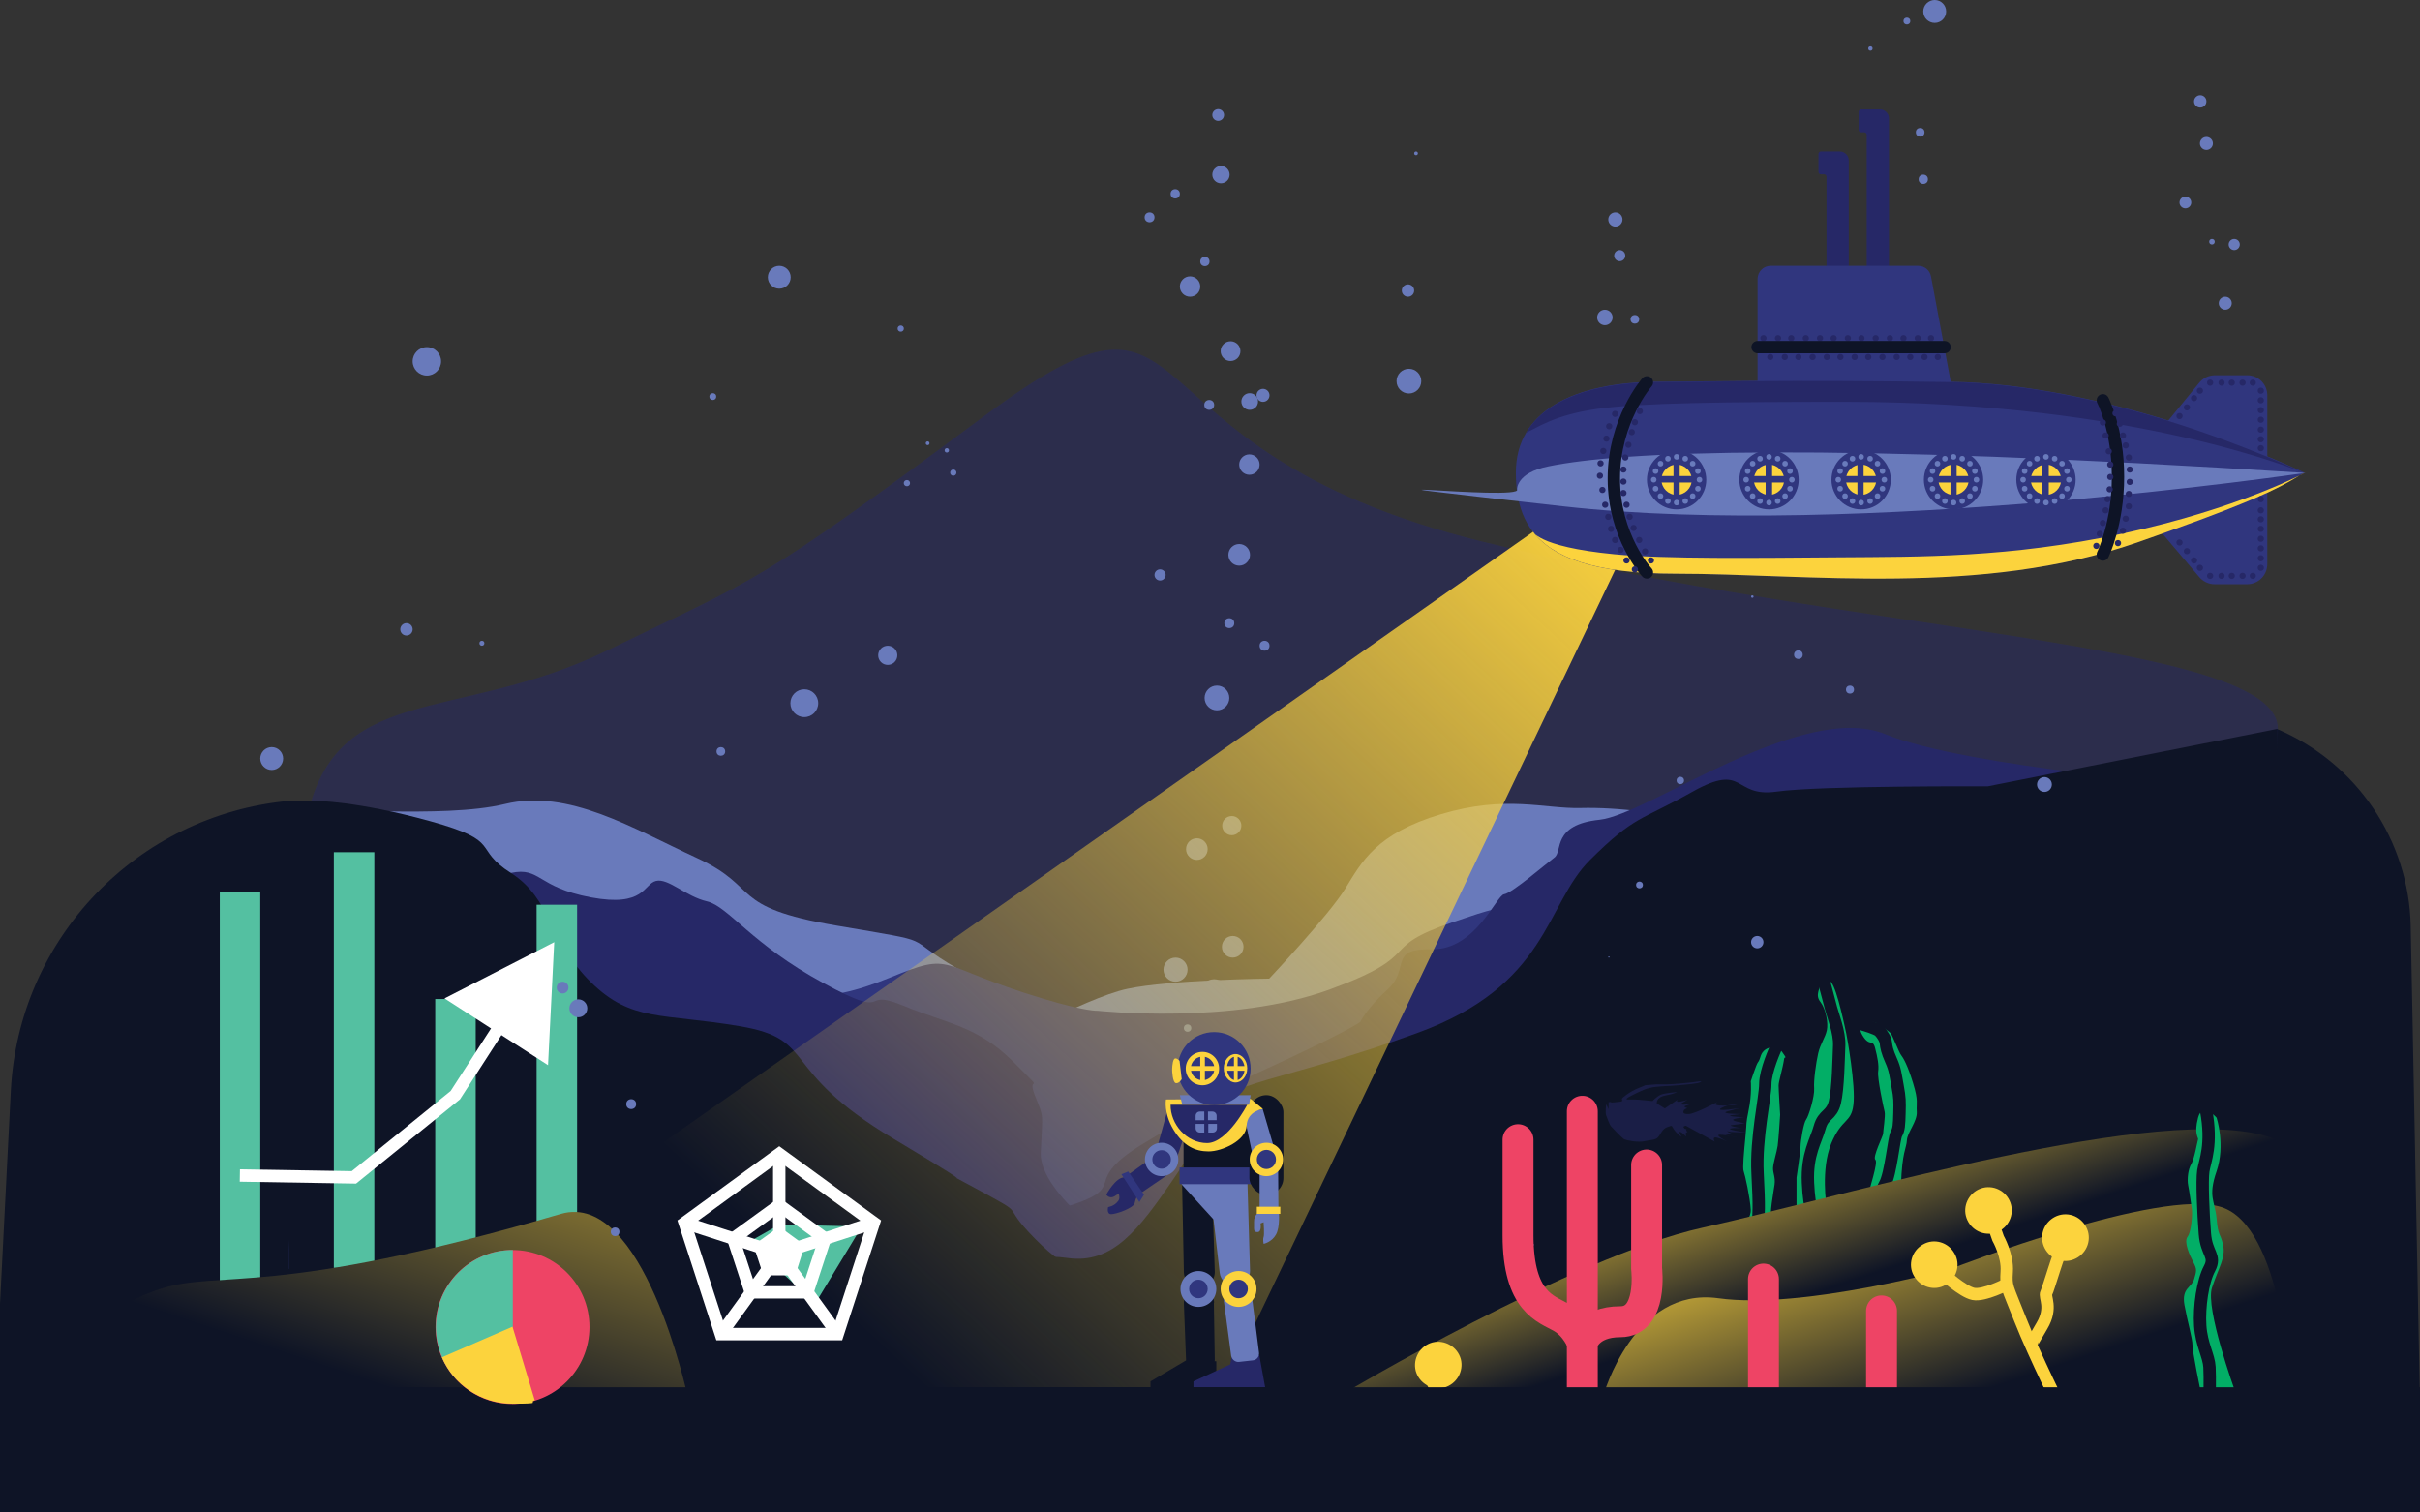<?xml version="1.0" encoding="UTF-8"?>
<svg id="Layer_1" data-name="Layer 1" xmlns="http://www.w3.org/2000/svg" xmlns:xlink="http://www.w3.org/1999/xlink" version="1.1" viewBox="0 0 782.9 489.3">
  <rect x="0" y="0" width="782.9" height="489.3" fill="#333333" stroke="none"/>
  <defs>
    <style>
      .cls-1 {
        stroke: #fcd33d;
      }

      .cls-1, .cls-2 {
        stroke-width: 4px;
      }

      .cls-1, .cls-2, .cls-3 {
        stroke-miterlimit: 10;
      }

      .cls-1, .cls-2, .cls-3, .cls-4 {
        fill: none;
      }

      .cls-5 {
        fill: #ee4465;
      }

      .cls-5, .cls-6, .cls-7, .cls-8, .cls-9, .cls-10, .cls-11, .cls-12, .cls-13, .cls-14, .cls-15, .cls-16, .cls-17, .cls-18, .cls-19 {
        stroke-width: 0px;
      }

      .cls-6 {
        fill: #0e1426;
      }

      .cls-7 {
        fill: #697bbc;
      }

      .cls-2 {
        stroke: #fff;
      }

      .cls-8 {
        fill: url(#linear-gradient);
      }

      .cls-9 {
        fill: #697abb;
      }

      .cls-10 {
        fill: #fcd33d;
      }

      .cls-11, .cls-18 {
        fill: #262867;
      }

      .cls-12 {
        fill: #54c0a1;
      }

      .cls-13 {
        fill: url(#linear-gradient-4);
      }

      .cls-14 {
        fill: url(#linear-gradient-2);
      }

      .cls-15 {
        fill: url(#linear-gradient-3);
      }

      .cls-16 {
        fill: #30367e;
      }

      .cls-17 {
        fill: #fff;
      }

      .cls-3 {
        stroke: #0e1426;
        stroke-width: 4px;
      }

      .cls-3, .cls-4 {
        stroke-linecap: round;
      }

      .cls-18 {
        opacity: .5;
      }

      .cls-19 {
        fill: #02ae66;
      }

      .cls-4 {
        stroke: #ee4465;
        stroke-linejoin: round;
        stroke-width: 10px;
      }
    </style>
    <linearGradient id="linear-gradient" x1="573.6" y1="352" x2="609" y2="458.2" gradientUnits="userSpaceOnUse">
      <stop offset="0" stop-color="#fcd33d"/>
      <stop offset=".6" stop-color="#0e1426"/>
    </linearGradient>
    <linearGradient id="linear-gradient-2" x1="606.8" y1="372.1" x2="633.6" y2="452.5" gradientUnits="userSpaceOnUse">
      <stop offset="0" stop-color="#fcd33d"/>
      <stop offset="1" stop-color="#0e1426"/>
    </linearGradient>
    <linearGradient id="linear-gradient-3" x1="2817" y1="444.7" x2="2759.7" y2="272.7" gradientTransform="translate(2930) rotate(-180) scale(1 -1)" gradientUnits="userSpaceOnUse">
      <stop offset="0" stop-color="#0e1426"/>
      <stop offset=".9" stop-color="#fcd33d"/>
    </linearGradient>
    <linearGradient id="linear-gradient-4" x1="517.7" y1="158.4" x2="210.7" y2="490.1" gradientUnits="userSpaceOnUse">
      <stop offset="0" stop-color="#fcd33d"/>
      <stop offset=".8" stop-color="#fcd33d" stop-opacity="0"/>
    </linearGradient>
  </defs>
  <path class="cls-6" d="M782.9,478.5H0v-56.7l3.5-68.9c2.5-49.3,40.8-89.2,89.9-93.8h0s152.7,124.1,152.7,124.1l326.4,17.6,164.3-164.9h0c25.7,11,42.6,36,43.1,63.9l2.9,149.1v29.7Z"/>
  <path class="cls-18" d="M736.9,235.8c.4-28.2-134.6-30.4-257.4-60.6-122.8-30.2-86.3-96-161.1-40.6-74.8,55.5-72.5,51.7-121.9,75.8-49.5,24.1-89.2,9.6-97.7,56.7-8.4,47,6,141.1,6,141.1l629.1,2.3,3-174.8Z"/>
  <path class="cls-9" d="M542.4,400.7s-64.4-35.7-91.4-44.2c-27.1-8.6-97.9-15.1-108.8-21.1-10.9-6-13.1-10.8-32.4-22-19.3-11.2-4.4-8-39.4-14s-24.1-12.2-44.9-21.8-41.6-22.5-62.1-17.5c-20.5,5-60.4.3-62.1,3.3s2.6,147.2,2.6,147.2h452l-13.5-9.9Z"/>
  <path class="cls-9" d="M645.4,272.9s-80.9-2-93.4-5.9c-12.5-4-28.7-5.9-40.6-5.6-11.9.3-24.1-4.3-45.2,2-21.1,6.3-25.7,15.5-31,24.1-5.3,8.6-24.6,29.1-24.6,29.1,0,0-31.8.3-45.9,3.3-14.1,3-45.5,20.8-45.5,20.8l-93.8,70h433.5l-13.5-137.7Z"/>
  <path class="cls-16" d="M656.3,263.3s-113.4,52.2-143.6,41.6c-30.2-10.6-17.2-15.2-42.6-6.6-25.4,8.6-8.3,10.2-39.9,21.8s-75,6.9-75,6.9c0,0-3.7.3-17.7-3.9-35.7-10.7-28.1-15.6-49.9-6.7s-30.4,6.5-93.1,6.7-74.9,6.5-75.3,7.5-21.8,18.8-21.8,18.8l-4,54.8v6.3h607.1l-44.2-147.2Z"/>
  <path class="cls-11" d="M277.7,410.8s29.8-10.7,53.8-16.7c42.2-10.6,12.8-9.1,39.5-24.8s3.8-7.6,34.3-21.5c30.5-13.9,34.8-17.2,34.8-17.2,0,0,1.7-4,8.9-10.6,7.3-6.6,0-13.2,14.2-12.9,14.2.3,20.9-17.5,23.4-17.8s13.6-9.9,16.3-11.9-.9-10.6,14.6-12.2,65.6-38.6,92.4-27.7c26.7,10.9,105,16.8,105,16.8v156.4h-437.1Z"/>
  <path class="cls-11" d="M364.7,405.6s-28.6-19.1-28-32.7,1.1-10.9-1.9-18.5c-3-7.6,4.5.7-7-10.9-11.6-11.6-21.1-12.2-35.7-18.2s-2.6,5.3-25.8-7.3c-23.1-12.5-30.7-24.8-37.6-26.4s-12.5-7.6-16.5-6.6-3.6,8.6-21.1,5.3c-17.5-3.3-16.2-9.9-25.8-7.9-9.6,2-33.7,6.9-33.7,6.9v121.2h250.9l-18-5Z"/>
  <path class="cls-6" d="M692.6,410.6h-363.2s1.7-5.6,16.1-3.6c14.4,2,22.9-9.2,33.8-25.1,10.9-15.8,5.3-11.6,10.9-21.8,5.7-10.2,25.1-10.2,68-25.8,42.9-15.5,41.6-41.6,56.2-56.1,14.6-14.5,16.1-12.5,33.2-22.1,17.2-9.6,12.9,2,27.1,0,14.2-2,68.3-1.7,68.3-1.7l93.8-18.6,1.7,174.8h-46"/>
  <path class="cls-6" d="M351.4,410.6s-4.3,2.6-16.6-9.9c-12.3-12.5-.9-6.3-19.1-16.2s10.8,6.3-26.8-16.2-24.1-32-49.5-36.3c-25.4-4.3-35-1.3-48.2-14.2-13.2-12.9-12.9-27.1-25.8-35.3s-2.3-10.2-26.1-16.8c-23.8-6.6-37.3-6.6-37.3-6.6h-8.6v151.5h258Z"/>
  <g>
    <path class="cls-19" d="M590.9,390.1s-1.9-11.7,1.5-20.1c3.4-8.3,6.5-6.6,7.2-12.6.8-6-2.1-22.2-2.3-23s-2.9-14.4-4.9-16.6-3.5-2.2-3.5,0-1.8,4,0,6.3,2.6,6.8,2.1,9.2-2.1,4.4-2.8,7.5-1.5,8.7-1.3,11.3-1.8,9.1-2.6,10.1-1.8,7-1.8,8.6-1.3,10.2-1.3,10.2v9.2l-1.5,4.2,11.3-4.2Z"/>
    <g>
      <path class="cls-19" d="M560,402.3s6.6-7.1,6.4-10.9-1.9-11.5-2.3-12.5.1-6.2.6-11.4,0-3.2,1-8.3c1.1-5.2.7-9.4.7-9.4,0,0,1.8-5.5,2.3-6.1s.6-1.2,1-2.3c1.1-2.9,5.1-3.5,6.9-1s.7,1.3.6,2.1c-.5,3.4-1.8,7.3-1.8,8.7s.5,9.4.5,9.4c0,0-.5,8-.8,10.1s-1.5,5.7-1.5,7.3.8,2.9.5,5.2-1.8,9.8-1,11.8.3,4.8-.5,5.8-4,4.2-4,4.2l-8.6-2.6Z"/>
      <path class="cls-3" d="M562.3,405.6s5.8-.9,6.3-7.1c.4-6.3.6-7.6,0-18.9-.6-11.4,2.5-24.6,2.5-28.9s3.4-11.7,3.4-11.7"/>
    </g>
    <path class="cls-3" d="M587,394.5s-1.7-2.7-2.1-11.9c-.4-9.2,2.6-13.5,3.8-17.9s3.8-3.6,4.9-8.1,1.2-14,1.4-18.3-2.1-10-2.6-12-2.7-10.1-2.7-10.1"/>
    <g>
      <path class="cls-19" d="M618.9,393.7s-4.2.2-3.9-10.4c.3-10.6,1.8-11.9,1.9-14.4s3.4-6.1,3.2-9.2.6-3.4-1.2-9.3-3.2-8.2-3.9-9.1-2.8-6.4-3.3-7-2.5-1.8-4-2.9-3.2-1-4.6,0-1.6,1.8-.6,3.5c2.3,3.9,3.3,1.1,4.1,4.1.8,3.1,1.3,5.6,1,7.7s1.8,11.9,2.1,13-.5,6.4-.5,7.1-3.5,7.6-2.5,8.4-2.1,9.8-2.1,10.8-.3,5.9-.5,6-.6,6.9-.6,6.9l15.4-5.1Z"/>
      <path class="cls-3" d="M611.6,398.8s-1.7-4.6-1.8-7.6-1.9-4.7,0-8.1c1.9-3.4,2.9-14.9,3.7-16.3s.9-2.8,1-6.7.1-4.9-.6-8.7-.8-5.4-2.1-8.3-1.6-4.5-1.7-5.7-1.2-2.9-2.1-3.8-5.2-2.1-5.2-2.1"/>
    </g>
  </g>
  <path class="cls-18" d="M555.4,356.6s-6.9,3.7-9,3.8-1.9-.6-1.7-1.1,1.2-.8,1.2-.8c0,0-1.7-.4-.5-.8s1.5-.5,1.5-.5c0,0-4.4.6-2.7-.4l1.7-1s-4.6,1.5-3.1-.1l-4.2,2.9-2.6-1.6s-.4-2,2.8-2.6,3.7-1.1,3.7-1.1c0,0-3.8.3-5.1.8s-2.8,2.1-2.8,2.1c0,0-4.7-.5-5.7-.5s-2.1,0-2.1,0c0,0-1.9.2,1.1-1.3s4.9-2.5,7.9-2.8,3.6-.2,7.2-.5,5.2-.5,6.2-.7,1.2-.6,1.2-.6c0,0-.8,0-1.9.2s-2.8.3-4.6.5-4.1.3-4.9.3-3.2,0-3.2,0c0,0-2.5.2-3.7.3,0,0,.8-.2-2,.9s-5.4,3.2-5.4,3.5.5.8-.5.9-3,.4-3,.2-.8,0-.8,0v2.3c.1,0-.8-1.7-.8-1.7,0,0-.3,2.9,0,3.6s1,2.9,1.6,3.6,3.7,3.9,4.3,4.2,4.4,1.1,6.5.6,3.5-.3,4.4-1.3,1.3-2.7,3.1-3.3,1.1-.5,2.1.9,2.4,2.3,2.4,2.3c0,0-1.2-1.9-.4-1.6s1.9,1.5,1.9,1.5c0,0-.5-1.8.4-1.3,0,0-.8-1.4-.3-1.2s-.5,0-.5,0c0,0-1.2-.8.3-1l9.3,5.1s-.9-1.6.6-1.3,3.5,1.3,3.5,1.3c0,0-4.4-2.2-2.4-2.2s5.7.9,5.7.9c0,0-7.4-1.3-1.7-1.2,0,0-3.4-1.3-.4-.6l5.1.2s-6.7-.9-5.2-1.3,4,0,4,0c0,0-5.4-.9-3.6-1.1s4.2-.6,4.2-.6c0,0-4.9-.8-3.6-1.3s3.4-.6,3.4-.6c0,0-6.3-.4-4.2-.7s3.2-.4,3.2-.4c0,0-7.6,0-4.3-.9s3.8-1,3.8-1c0,0-8.7,1.4-5.8-.1s5-1,5-1c0,0-9.3,1-6.5-.8Z"/>
  <rect class="cls-12" x="108" y="275.7" width="13.1" height="196.4"/>
  <rect class="cls-12" x="71.1" y="288.5" width="13.1" height="183.6"/>
  <rect class="cls-12" x="140.8" y="323.2" width="13.1" height="148.9"/>
  <rect class="cls-12" x="173.6" y="292.7" width="13.1" height="179.4"/>
  <rect class="cls-6" x="96.1" y="410.2" width="642.5" height="18.2"/>
  <path class="cls-8" d="M433.5,451.5s75.6-45.1,117.2-54.3c47.7-10.6,149-41,183.9-29.2,34.9,11.8,37.6,78.4,37.6,78.4"/>
  <path class="cls-14" d="M518.7,451.5s9.8-35.3,37.2-31.5,76-9.8,76-9.8c0,0,66.9-26,86.7-19.7,19.8,6.2,22.5,58.3,22.5,58.3"/>
  <path class="cls-15" d="M222.4,451.5s-14.3-66.5-40.9-58.8c-93.4,27.3-110,18-129.7,24.3S0,448.8,0,448.8"/>
  <g>
    <path class="cls-1" d="M464.5,448.8s-2.4-2.2,0-4.5c.7-.7.9-1.8.8-3"/>
    <path class="cls-10" d="M472.6,439.7c-1.1-4-5.2-6.4-9.2-5.4-4,1.1-6.4,5.2-5.4,9.2,1.1,4,5.2,6.4,9.2,5.4,4-1.1,6.4-5.2,5.4-9.2Z"/>
  </g>
  <line class="cls-4" x1="608.7" y1="448.8" x2="608.7" y2="424.1"/>
  <line class="cls-4" x1="570.5" y1="448.8" x2="570.5" y2="413.8"/>
  <path class="cls-19" d="M723,449.9s-9.6-26.6-7.4-33.3c2.2-6.7,4.5-9.7,3.6-13.8s-1.6-2.7-2.1-8.5-2.9-7,0-15.4,0-17.3,0-17.3c0,0-4.6-5.3-6,0s.2,6.5,0,7-1.2,6.4-2.2,8-1.4,4.9-1,6.9,1,6.3,1.2,7.7-.1,7.2-1.4,8.9.7,6,1.9,8.3,1,2.8.2,5.5-4.1,2.8-3.1,8.3,2.6,10.8,2.6,13,2.6,14.8,2.6,14.8h11.1Z"/>
  <path class="cls-3" d="M714.8,452.8s.2-6.8,0-10.5c-.2-3.7-2.6-7.3-3-13.4s.8-14.4,3-18.5c2.2-4.2-1-4.7-1.5-11.3-.5-6.6-1-17-.5-20.3s3-8.4.9-19.6"/>
  <g>
    <g>
      <path class="cls-1" d="M667.9,458.2s-9.9-20-14.3-31.2c-4.4-11.2-4.7-10.5-4.4-15.6.4-5.1-2.8-10.8-2.8-10.8l-3.3-9.4"/>
      <path class="cls-10" d="M650.4,389.1c-1.4-3.9-5.7-6-9.6-4.6-3.9,1.4-6,5.7-4.6,9.6,1.4,3.9,5.7,6,9.6,4.6,3.9-1.4,6-5.7,4.6-9.6Z"/>
    </g>
    <g>
      <path class="cls-1" d="M657.1,435s0-.2,3.5-6.1c3.5-5.9.7-9.3,1.4-10.6s4.2-13.7,5.3-14.8c.4-.4.7-1.8,1-3.4"/>
      <path class="cls-10" d="M675.7,401.3c.5-4.1-2.5-7.9-6.6-8.4s-7.9,2.5-8.4,6.6c-.5,4.1,2.5,7.9,6.6,8.4s7.9-2.5,8.4-6.6Z"/>
    </g>
    <g>
      <path class="cls-1" d="M649.4,415.4s-7.5,3.9-11,3.2c-3.5-.7-10-6.7-10-6.7,0,0-1.4-1.3-2.9-3"/>
      <path class="cls-10" d="M632.3,405.5c-2-3.6-6.6-5-10.2-2.9-3.6,2-5,6.6-2.9,10.2,2,3.6,6.6,5,10.2,2.9,3.6-2,5-6.6,2.9-10.2Z"/>
    </g>
  </g>
  <g>
    <circle class="cls-9" cx="392.8" cy="321.3" r="4.5"/>
    <circle class="cls-9" cx="398.8" cy="306.3" r="3.5"/>
    <circle class="cls-9" cx="398.5" cy="267.1" r="3.1"/>
    <circle class="cls-9" cx="387.2" cy="274.7" r="3.5"/>
    <circle class="cls-9" cx="393.7" cy="225.8" r="4"/>
    <circle class="cls-9" cx="400.9" cy="179.5" r="3.5"/>
    <circle class="cls-9" cx="384.2" cy="332.6" r="1.2"/>
    <circle class="cls-9" cx="380.3" cy="313.7" r="3.9"/>
    <circle class="cls-9" cx="409.1" cy="208.9" r="1.6"/>
    <circle class="cls-9" cx="397.7" cy="201.6" r="1.6"/>
    <circle class="cls-9" cx="404.2" cy="150.3" r="3.3"/>
    <circle class="cls-9" cx="404.3" cy="129.9" r="2.7"/>
    <circle class="cls-9" cx="391.2" cy="131" r="1.6"/>
    <circle class="cls-9" cx="398.1" cy="113.6" r="3.2"/>
    <circle class="cls-9" cx="389.8" cy="84.6" r="1.5"/>
    <circle class="cls-9" cx="395" cy="56.5" r="2.8"/>
    <circle class="cls-9" cx="371.9" cy="70.3" r="1.6"/>
    <circle class="cls-9" cx="380.2" cy="62.7" r="1.5"/>
    <circle class="cls-9" cx="394.1" cy="37.2" r="1.9"/>
    <circle class="cls-9" cx="385" cy="92.7" r="3.3"/>
    <circle class="cls-9" cx="375.3" cy="186" r="1.8"/>
  </g>
  <g>
    <circle class="cls-9" cx="622.2" cy="58" r="1.5"/>
    <circle class="cls-9" cx="621.2" cy="42.8" r="1.4"/>
    <circle class="cls-9" cx="605.1" cy="15.7" r=".7"/>
    <circle class="cls-9" cx="625.9" cy="3.7" r="3.7"/>
    <circle class="cls-9" cx="616.9" cy="6.8" r="1.1"/>
    <circle class="cls-9" cx="719.9" cy="98.1" r="2.1"/>
    <circle class="cls-9" cx="707" cy="65.5" r="1.9"/>
    <circle class="cls-9" cx="722.8" cy="79.1" r="1.8"/>
    <circle class="cls-9" cx="715.6" cy="78.2" r=".9"/>
    <circle class="cls-9" cx="713.8" cy="46.4" r="2.1"/>
    <circle class="cls-9" cx="711.8" cy="32.8" r="2"/>
    <circle class="cls-9" cx="528.9" cy="103.3" r="1.4"/>
    <circle class="cls-9" cx="524" cy="82.7" r="1.8"/>
    <circle class="cls-9" cx="522.6" cy="71" r="2.3"/>
    <circle class="cls-9" cx="581.8" cy="211.8" r="1.4"/>
    <circle class="cls-9" cx="598.5" cy="223.1" r="1.3"/>
    <circle class="cls-9" cx="543.6" cy="252.5" r="1.2"/>
    <circle class="cls-9" cx="530.4" cy="286.3" r="1.1"/>
    <circle class="cls-9" cx="293.4" cy="156.3" r="1"/>
    <circle class="cls-9" cx="252.1" cy="89.7" r="3.7"/>
    <circle class="cls-9" cx="230.6" cy="128.3" r="1.1"/>
    <circle class="cls-9" cx="155.9" cy="208.1" r=".8"/>
    <circle class="cls-9" cx="131.5" cy="203.6" r="2"/>
    <circle class="cls-9" cx="138.1" cy="116.9" r="4.6"/>
    <circle class="cls-9" cx="233.2" cy="243.1" r="1.4"/>
    <circle class="cls-9" cx="174.7" cy="275.7" r="1"/>
    <circle class="cls-9" cx="187.1" cy="326.2" r="2.9"/>
    <circle class="cls-9" cx="287.2" cy="212" r="3.1"/>
    <circle class="cls-9" cx="308.4" cy="152.9" r="1"/>
    <circle class="cls-9" cx="408.6" cy="127.9" r="2.1"/>
    <circle class="cls-9" cx="455.5" cy="94" r="2"/>
    <circle class="cls-9" cx="455.8" cy="123.3" r="4"/>
    <circle class="cls-9" cx="520.5" cy="309.6" r=".2"/>
    <circle class="cls-9" cx="568.5" cy="304.8" r="2"/>
    <circle class="cls-9" cx="661.4" cy="253.8" r="2.4"/>
    <circle class="cls-9" cx="495.9" cy="402.7" r=".3"/>
    <circle class="cls-9" cx="494.3" cy="390" r=".5"/>
    <circle class="cls-9" cx="199" cy="398.5" r="1.4"/>
    <circle class="cls-9" cx="204.2" cy="357.2" r="1.6"/>
    <circle class="cls-9" cx="182" cy="319.5" r="1.9"/>
    <circle class="cls-9" cx="87.9" cy="245.4" r="3.7"/>
    <circle class="cls-9" cx="260.2" cy="227.5" r="4.5"/>
    <circle class="cls-9" cx="300.1" cy="143.4" r=".6"/>
    <circle class="cls-9" cx="519.2" cy="102.7" r="2.5"/>
    <circle class="cls-9" cx="458.1" cy="49.6" r=".6"/>
    <circle class="cls-9" cx="566.9" cy="193" r=".4"/>
    <circle class="cls-9" cx="306.3" cy="145.7" r=".7"/>
    <circle class="cls-9" cx="291.4" cy="106.3" r="1"/>
  </g>
  <g>
    <polygon class="cls-13" points="498.9 170 379.4 253.9 101.7 448.8 396.2 448.8 525.8 177.5 498.9 170"/>
    <g>
      <path class="cls-11" d="M610.5,89.9c.3-.1.6-.4.6-.8v-50.8c0-1.6-1.3-2.9-2.9-2.9h-6.1c-.5,0-.8.4-.8.8v5.8c0,.5.4.8.8.8h1c.5,0,.8.4.8.8v47.5c0,.6.6,1,1.1.8l5.6-2Z"/>
      <path class="cls-11" d="M597.5,103.5c.3-.1.6-.4.6-.8v-50.8c0-1.6-1.3-2.9-2.9-2.9h-6.1c-.5,0-.8.4-.8.8v5.8c0,.5.4.8.8.8h1c.5,0,.8.4.8.8v47.5c0,.6.6,1,1.1.8l5.6-2Z"/>
      <path class="cls-16" d="M631.1,123.6l-6.4-34.2c-.4-2-2.1-3.4-4.1-3.4h-47.8c-2.3,0-4.2,1.9-4.2,4.2v44.7l61.2-6.4,1.3-4.8Z"/>
      <path class="cls-16" d="M716.4,189h10.6c3.6,0,6.5-2.9,6.5-6.5v-54.6c0-3.6-2.9-6.5-6.5-6.5h-10.5c-1.9,0-3.8.9-5,2.4l-26.2,32,26.2,30.9c1.2,1.4,3,2.3,4.9,2.3Z"/>
      <path class="cls-16" d="M745.7,153s-4.6-2.2-12.5-5.5-18.9-7.5-31.9-11.5c-20.5-6.3-45.7-12.1-70.3-12.5-27.8-.4-47.7-.4-62.5-.3s-24.3.3-31.5.3c-28.4,0-46.6,9.8-46.6,29.4s10.1,32.7,51.5,32.7,98.8,7.5,149.4-10.1c2.9-1,5.6-2,8.2-2.9,17.7-6.3,27.8-10.4,33.9-13.2s9.3-5.2,12.3-6.5Z"/>
      <path class="cls-11" d="M701.3,136.1c-20.5-6.3-45.7-12.1-70.3-12.5-27.8-.4-47.7-.4-62.5-.3-14.7.1-24.3.3-31.5.3-21.2,0-36.8,5.5-43.3,16.4,3.6-1.6,9-5.7,22.9-7.7s42.5-2.3,80.5-2.3c94.8,0,148.5,23.1,148.5,23.1,0,0-4.6-2.2-12.5-5.5-7.9-3.2-18.9-7.5-31.9-11.5Z"/>
      <path class="cls-10" d="M495.7,171.7h0c6.5,8.7,20.2,13.9,46.3,13.9,42.9,0,98.8,7.5,149.4-10.1,2.9-1,5.6-2,8.2-2.9,17.7-6.3,27.8-10.4,33.9-13.2,8.4-3.9,9.3-5.2,12.3-6.5,0,0-22,11.8-59,19.7s-65.5,7.5-91.7,7.7-56.6.6-72.9-1c-25.6-2.5-26.5-7.7-26.5-7.7Z"/>
      <path class="cls-9" d="M745.7,153s-145,21.5-240,10.8-12.3-1.4-14.9-5.5c0,0-.3-5.3,10-7.4,23.5-4.9,88.7-7.9,245,2.1Z"/>
    </g>
    <circle class="cls-10" cx="542.4" cy="155.2" r="5.9"/>
    <circle class="cls-10" cx="572.3" cy="155.2" r="7.2"/>
    <circle class="cls-10" cx="602.1" cy="155.2" r="7.2"/>
    <circle class="cls-10" cx="632" cy="155.2" r="6.2"/>
    <circle class="cls-10" cx="661.9" cy="155.2" r="7.2"/>
    <polygon class="cls-16" points="548.1 154 543.4 154 543.4 149.5 541.4 149.5 541.4 154 536.7 154 536.7 156.1 541.4 156.1 541.4 160.9 543.4 160.9 543.4 156.1 548.1 156.1 548.1 154"/>
    <polygon class="cls-16" points="578 154 573.3 154 573.3 149.5 571.2 149.5 571.2 154 566.5 154 566.5 156.1 571.2 156.1 571.2 160.9 573.3 160.9 573.3 156.1 578 156.1 578 154"/>
    <polygon class="cls-16" points="607.6 154 602.9 154 602.9 149.5 600.9 149.5 600.9 154 596.2 154 596.2 156.1 600.9 156.1 600.9 160.9 602.9 160.9 602.9 156.1 607.6 156.1 607.6 154"/>
    <polygon class="cls-16" points="637.7 154 633 154 633 149.5 631 149.5 631 154 626.3 154 626.3 156.1 631 156.1 631 160.9 633 160.9 633 156.1 637.7 156.1 637.7 154"/>
    <polygon class="cls-16" points="667.5 154 662.8 154 662.8 149.5 660.7 149.5 660.7 154 656 154 656 156.1 660.7 156.1 660.7 160.9 662.8 160.9 662.8 156.1 667.5 156.1 667.5 154"/>
    <path class="cls-16" d="M542.4,150.3c2.7,0,4.9,2.2,4.9,4.9s-2.2,4.9-4.9,4.9-4.9-2.2-4.9-4.9,2.2-4.9,4.9-4.9M542.4,145.6c-5.3,0-9.6,4.3-9.6,9.6s4.3,9.6,9.6,9.6,9.6-4.3,9.6-9.6-4.3-9.6-9.6-9.6h0Z"/>
    <path class="cls-16" d="M572.3,150.3c2.7,0,4.9,2.2,4.9,4.9s-2.2,4.9-4.9,4.9-4.9-2.2-4.9-4.9,2.2-4.9,4.9-4.9M572.3,145.6c-5.3,0-9.6,4.3-9.6,9.6s4.3,9.6,9.6,9.6,9.6-4.3,9.6-9.6-4.3-9.6-9.6-9.6h0Z"/>
    <path class="cls-16" d="M602.1,150.3c2.7,0,4.9,2.2,4.9,4.9s-2.2,4.9-4.9,4.9-4.9-2.2-4.9-4.9,2.2-4.9,4.9-4.9M602.1,145.6c-5.3,0-9.6,4.3-9.6,9.6s4.3,9.6,9.6,9.6,9.6-4.3,9.6-9.6-4.3-9.6-9.6-9.6h0Z"/>
    <path class="cls-16" d="M632,150.3c2.7,0,4.9,2.2,4.9,4.9s-2.2,4.9-4.9,4.9-4.9-2.2-4.9-4.9,2.2-4.9,4.9-4.9M632,145.6c-5.3,0-9.6,4.3-9.6,9.6s4.3,9.6,9.6,9.6,9.6-4.3,9.6-9.6-4.3-9.6-9.6-9.6h0Z"/>
    <path class="cls-16" d="M661.9,150.3c2.7,0,4.9,2.2,4.9,4.9s-2.2,4.9-4.9,4.9-4.9-2.2-4.9-4.9,2.2-4.9,4.9-4.9M661.9,145.6c-5.3,0-9.6,4.3-9.6,9.6s4.3,9.6,9.6,9.6,9.6-4.3,9.6-9.6-4.3-9.6-9.6-9.6h0Z"/>
    <g>
      <path class="cls-3" d="M532.8,123.7s-10.7,12.2-10.7,31.1,10.7,30.4,10.7,30.4"/>
      <path class="cls-3" d="M680.3,179.4s4.9-9.9,4.9-25.2-4.9-24.7-4.9-24.7"/>
      <g>
        <circle class="cls-7" cx="664.7" cy="162.1" r=".9"/>
        <circle class="cls-7" cx="667.1" cy="160.5" r=".9"/>
        <circle class="cls-7" cx="668.7" cy="158.1" r=".9"/>
        <circle class="cls-7" cx="669.3" cy="155.2" r=".9"/>
        <circle class="cls-7" cx="668.7" cy="152.4" r=".9"/>
        <circle class="cls-7" cx="667.1" cy="150" r=".9"/>
        <circle class="cls-7" cx="664.7" cy="148.4" r=".9"/>
        <circle class="cls-7" cx="661.9" cy="147.8" r=".9"/>
        <circle class="cls-7" cx="659" cy="148.4" r=".9"/>
        <circle class="cls-7" cx="656.6" cy="150" r=".9"/>
        <circle class="cls-7" cx="655" cy="152.4" r=".9"/>
        <circle class="cls-7" cx="654.5" cy="155.2" r=".9"/>
        <circle class="cls-7" cx="655" cy="158.1" r=".9"/>
        <circle class="cls-7" cx="656.6" cy="160.5" r=".9"/>
        <circle class="cls-7" cx="659" cy="162.1" r=".9"/>
        <circle class="cls-7" cx="661.9" cy="162.6" r=".9"/>
      </g>
      <g>
        <circle class="cls-7" cx="634.8" cy="162.1" r=".9"/>
        <circle class="cls-7" cx="637.3" cy="160.5" r=".9"/>
        <circle class="cls-7" cx="638.9" cy="158.1" r=".9"/>
        <circle class="cls-7" cx="639.4" cy="155.2" r=".9"/>
        <circle class="cls-7" cx="638.9" cy="152.4" r=".9"/>
        <circle class="cls-7" cx="637.3" cy="150" r=".9"/>
        <circle class="cls-7" cx="634.8" cy="148.4" r=".9"/>
        <circle class="cls-7" cx="632" cy="147.8" r=".9"/>
        <circle class="cls-7" cx="629.2" cy="148.4" r=".9"/>
        <circle class="cls-7" cx="626.8" cy="150" r=".9"/>
        <circle class="cls-7" cx="625.2" cy="152.4" r=".9"/>
        <circle class="cls-7" cx="624.6" cy="155.2" r=".9"/>
        <circle class="cls-7" cx="625.2" cy="158.1" r=".9"/>
        <circle class="cls-7" cx="626.8" cy="160.5" r=".9"/>
        <circle class="cls-7" cx="629.2" cy="162.1" r=".9"/>
        <circle class="cls-7" cx="632" cy="162.6" r=".9"/>
      </g>
      <g>
        <circle class="cls-7" cx="605" cy="162.1" r=".9"/>
        <circle class="cls-7" cx="607.4" cy="160.5" r=".9"/>
        <circle class="cls-7" cx="609" cy="158.1" r=".9"/>
        <circle class="cls-7" cx="609.6" cy="155.2" r=".9"/>
        <circle class="cls-7" cx="609" cy="152.4" r=".9"/>
        <circle class="cls-7" cx="607.4" cy="150" r=".9"/>
        <circle class="cls-7" cx="605" cy="148.4" r=".9"/>
        <circle class="cls-7" cx="602.1" cy="147.8" r=".9"/>
        <circle class="cls-7" cx="599.3" cy="148.4" r=".9"/>
        <circle class="cls-7" cx="596.9" cy="150" r=".9"/>
        <circle class="cls-7" cx="595.3" cy="152.4" r=".9"/>
        <circle class="cls-7" cx="594.7" cy="155.2" r=".9"/>
        <circle class="cls-7" cx="595.3" cy="158.1" r=".9"/>
        <circle class="cls-7" cx="596.9" cy="160.5" r=".9"/>
        <circle class="cls-7" cx="599.3" cy="162.1" r=".9"/>
        <circle class="cls-7" cx="602.1" cy="162.6" r=".9"/>
      </g>
      <g>
        <circle class="cls-7" cx="575.1" cy="162.1" r=".9"/>
        <circle class="cls-7" cx="577.5" cy="160.5" r=".9"/>
        <circle class="cls-7" cx="579.1" cy="158.1" r=".9"/>
        <circle class="cls-7" cx="579.7" cy="155.2" r=".9"/>
        <circle class="cls-7" cx="579.1" cy="152.4" r=".9"/>
        <circle class="cls-7" cx="577.5" cy="150" r=".9"/>
        <circle class="cls-7" cx="575.1" cy="148.4" r=".9"/>
        <circle class="cls-7" cx="572.3" cy="147.8" r=".9"/>
        <circle class="cls-7" cx="569.4" cy="148.4" r=".9"/>
        <circle class="cls-7" cx="567" cy="150" r=".9"/>
        <circle class="cls-7" cx="565.4" cy="152.4" r=".9"/>
        <circle class="cls-7" cx="564.9" cy="155.2" r=".9"/>
        <circle class="cls-7" cx="565.4" cy="158.1" r=".9"/>
        <circle class="cls-7" cx="567" cy="160.5" r=".9"/>
        <circle class="cls-7" cx="569.4" cy="162.1" r=".9"/>
        <circle class="cls-7" cx="572.3" cy="162.6" r=".9"/>
      </g>
      <g>
        <circle class="cls-7" cx="545.2" cy="162.1" r=".9"/>
        <circle class="cls-7" cx="547.6" cy="160.5" r=".9"/>
        <circle class="cls-7" cx="549.3" cy="158.1" r=".9"/>
        <circle class="cls-7" cx="549.8" cy="155.2" r=".9"/>
        <circle class="cls-7" cx="549.3" cy="152.4" r=".9"/>
        <circle class="cls-7" cx="547.6" cy="150" r=".9"/>
        <circle class="cls-7" cx="545.2" cy="148.4" r=".9"/>
        <circle class="cls-7" cx="542.4" cy="147.8" r=".9"/>
        <circle class="cls-7" cx="539.6" cy="148.4" r=".9"/>
        <circle class="cls-7" cx="537.2" cy="150" r=".9"/>
        <circle class="cls-7" cx="535.6" cy="152.4" r=".9"/>
        <circle class="cls-7" cx="535" cy="155.2" r=".9"/>
        <circle class="cls-7" cx="535.6" cy="158.1" r=".9"/>
        <circle class="cls-7" cx="537.2" cy="160.5" r=".9"/>
        <circle class="cls-7" cx="539.6" cy="162.1" r=".9"/>
        <circle class="cls-7" cx="542.4" cy="162.6" r=".9"/>
      </g>
    </g>
    <g>
      <circle class="cls-11" cx="678.2" cy="132.3" r="1"/>
      <circle class="cls-11" cx="680.3" cy="136.7" r="1"/>
      <circle class="cls-11" cx="681.2" cy="140.9" r="1"/>
      <circle class="cls-11" cx="682.2" cy="146" r="1"/>
      <circle class="cls-11" cx="682.7" cy="150.3" r="1"/>
      <circle class="cls-11" cx="682.7" cy="154.3" r="1"/>
      <circle class="cls-11" cx="682.5" cy="158.3" r="1"/>
      <circle class="cls-11" cx="681.8" cy="161.5" r="1"/>
      <circle class="cls-11" cx="681.2" cy="165.1" r="1"/>
      <circle class="cls-11" cx="680.3" cy="169.2" r="1"/>
      <circle class="cls-11" cx="679.3" cy="172.7" r="1"/>
      <circle class="cls-11" cx="678.2" cy="176.6" r="1"/>
      <circle class="cls-11" cx="534.1" cy="181.3" r="1"/>
      <circle class="cls-11" cx="532.2" cy="178.4" r="1"/>
      <circle class="cls-11" cx="530.3" cy="174.7" r="1"/>
      <circle class="cls-11" cx="528.5" cy="170.8" r="1"/>
      <circle class="cls-11" cx="527.2" cy="167.2" r="1"/>
      <circle class="cls-11" cx="526.2" cy="163.3" r="1"/>
      <circle class="cls-11" cx="525.2" cy="159.5" r="1"/>
      <circle class="cls-11" cx="525.2" cy="155.8" r="1"/>
      <circle class="cls-11" cx="525.2" cy="151.9" r="1"/>
      <circle class="cls-11" cx="525.8" cy="148" r="1"/>
      <circle class="cls-11" cx="526.8" cy="143.9" r="1"/>
      <circle class="cls-11" cx="527.9" cy="139.8" r="1"/>
      <circle class="cls-11" cx="528.9" cy="136.6" r="1"/>
      <circle class="cls-11" cx="530.5" cy="133" r="1"/>
      <circle class="cls-11" cx="570.5" cy="109.4" r="1"/>
      <circle class="cls-11" cx="575.2" cy="109.4" r="1"/>
      <circle class="cls-11" cx="579.5" cy="109.4" r="1"/>
      <circle class="cls-11" cx="584.2" cy="109.4" r="1"/>
      <circle class="cls-11" cx="588.8" cy="109.4" r="1"/>
      <circle class="cls-11" cx="593.2" cy="109.4" r="1"/>
      <circle class="cls-11" cx="597.8" cy="109.4" r="1"/>
      <circle class="cls-11" cx="602.2" cy="109.4" r="1"/>
      <circle class="cls-11" cx="606.8" cy="109.4" r="1"/>
      <circle class="cls-11" cx="611.4" cy="109.4" r="1"/>
      <circle class="cls-11" cx="615.8" cy="109.4" r="1"/>
      <circle class="cls-11" cx="620.4" cy="109.4" r="1"/>
      <circle class="cls-11" cx="624.7" cy="109.4" r="1"/>
      <circle class="cls-11" cx="572.7" cy="115.5" r="1"/>
      <circle class="cls-11" cx="577.4" cy="115.5" r="1"/>
      <circle class="cls-11" cx="581.8" cy="115.5" r="1"/>
      <circle class="cls-11" cx="586.4" cy="115.5" r="1"/>
      <circle class="cls-11" cx="591" cy="115.5" r="1"/>
      <circle class="cls-11" cx="595.4" cy="115.5" r="1"/>
      <circle class="cls-11" cx="600" cy="115.5" r="1"/>
      <circle class="cls-11" cx="604.4" cy="115.5" r="1"/>
      <circle class="cls-11" cx="609" cy="115.5" r="1"/>
      <circle class="cls-11" cx="613.6" cy="115.5" r="1"/>
      <circle class="cls-11" cx="618" cy="115.5" r="1"/>
      <circle class="cls-11" cx="622.6" cy="115.5" r="1"/>
      <circle class="cls-11" cx="626.9" cy="115.5" r="1"/>
      <circle class="cls-11" cx="731.4" cy="129.5" r="1"/>
      <circle class="cls-11" cx="731.4" cy="126.4" r="1"/>
      <circle class="cls-11" cx="728.8" cy="123.8" r="1"/>
      <circle class="cls-11" cx="725.5" cy="123.8" r="1"/>
      <circle class="cls-11" cx="722" cy="123.8" r="1"/>
      <circle class="cls-11" cx="718.7" cy="123.8" r="1"/>
      <circle class="cls-11" cx="715" cy="123.8" r="1"/>
      <circle class="cls-11" cx="711.7" cy="126.4" r="1"/>
      <circle class="cls-11" cx="709.8" cy="128.8" r="1"/>
      <circle class="cls-11" cx="707.5" cy="131.8" r="1"/>
      <circle class="cls-11" cx="705.1" cy="134.6" r="1"/>
      <circle class="cls-11" cx="731.4" cy="132.7" r="1"/>
      <circle class="cls-11" cx="731.4" cy="135.8" r="1"/>
      <circle class="cls-11" cx="731.4" cy="139" r="1"/>
      <circle class="cls-11" cx="731.4" cy="142.1" r="1"/>
      <circle class="cls-11" cx="731.4" cy="145" r="1"/>
      <circle class="cls-11" cx="731.4" cy="180.6" r="1"/>
      <circle class="cls-11" cx="731.4" cy="183.7" r="1"/>
      <circle class="cls-11" cx="728.8" cy="186.3" r="1"/>
      <circle class="cls-11" cx="725.5" cy="186.3" r="1"/>
      <circle class="cls-11" cx="722" cy="186.3" r="1"/>
      <circle class="cls-11" cx="718.7" cy="186.3" r="1"/>
      <circle class="cls-11" cx="715" cy="186.3" r="1"/>
      <circle class="cls-11" cx="711.7" cy="183.7" r="1"/>
      <circle class="cls-11" cx="709.8" cy="181.3" r="1"/>
      <circle class="cls-11" cx="707.5" cy="178.3" r="1"/>
      <circle class="cls-11" cx="705.1" cy="175.5" r="1"/>
      <circle class="cls-11" cx="731.4" cy="177.4" r="1"/>
      <circle class="cls-11" cx="731.4" cy="174.3" r="1"/>
      <circle class="cls-11" cx="731.4" cy="171.1" r="1"/>
      <circle class="cls-11" cx="731.4" cy="168" r="1"/>
      <circle class="cls-11" cx="731.4" cy="165.1" r="1"/>
      <circle class="cls-11" cx="731.4" cy="161.5" r="1"/>
      <circle class="cls-11" cx="532.4" cy="129.9" r="1"/>
      <circle class="cls-11" cx="534.3" cy="126.8" r="1"/>
      <circle class="cls-11" cx="526.8" cy="126.4" r="1"/>
      <circle class="cls-11" cx="524.3" cy="129.9" r="1"/>
      <circle class="cls-11" cx="522.5" cy="133.9" r="1"/>
      <circle class="cls-11" cx="520.6" cy="137.9" r="1"/>
      <circle class="cls-11" cx="519.7" cy="141.9" r="1"/>
      <circle class="cls-11" cx="518.7" cy="145.9" r="1"/>
      <circle class="cls-11" cx="517.8" cy="149.9" r="1"/>
      <circle class="cls-11" cx="517.6" cy="153.9" r="1"/>
      <circle class="cls-11" cx="518.4" cy="158.5" r="1"/>
      <circle class="cls-11" cx="519.3" cy="163.3" r="1"/>
      <circle class="cls-11" cx="520.3" cy="167.2" r="1"/>
      <circle class="cls-11" cx="521.2" cy="171.1" r="1"/>
      <circle class="cls-11" cx="522.5" cy="174.7" r="1"/>
      <circle class="cls-11" cx="524.3" cy="177.9" r="1"/>
      <circle class="cls-11" cx="526.2" cy="181.3" r="1"/>
      <circle class="cls-11" cx="528.9" cy="184.2" r="1"/>
      <circle class="cls-11" cx="685.2" cy="175.7" r="1"/>
      <circle class="cls-11" cx="686.8" cy="171.7" r="1"/>
      <circle class="cls-11" cx="687.7" cy="167.8" r="1"/>
      <circle class="cls-11" cx="688.7" cy="163.8" r="1"/>
      <circle class="cls-11" cx="688.7" cy="159.8" r="1"/>
      <circle class="cls-11" cx="689" cy="155.9" r="1"/>
      <circle class="cls-11" cx="689" cy="151.9" r="1"/>
      <circle class="cls-11" cx="688.7" cy="148" r="1"/>
      <circle class="cls-11" cx="687.7" cy="144.1" r="1"/>
      <circle class="cls-11" cx="686.8" cy="140.9" r="1"/>
      <circle class="cls-11" cx="685.8" cy="137.1" r="1"/>
      <circle class="cls-11" cx="684.4" cy="133.7" r="1"/>
    </g>
  </g>
  <g>
    <polygon class="cls-6" points="382.9 381.8 405.1 381.8 407.4 361.3 382.9 360.9 382.9 381.8"/>
    <path class="cls-10" d="M387.7,416.5"/>
    <path class="cls-6" d="M392.4,392.4l.6,19.1c0,2.9-2.4,5.3-5.3,5h-.2c-2.5-.2-4.4-2.3-4.5-4.8l-.6-29.9h9.1s.8,10.6.8,10.6Z"/>
    <path class="cls-6" d="M392.7,421.4l.3,18.5c0,1.1-.9,2-2,2h-5.4c-1-.2-1.9-1-1.9-2l-.7-18.1c-.2-3,2.4-5.4,5.3-5.1h0c2.5.2,4.4,2.3,4.5,4.8Z"/>
    <polygon class="cls-6" points="384.4 439.7 372.2 446.9 372.2 448.8 393.5 448.8 393.5 440.4 384.4 439.7"/>
    <polygon class="cls-11" points="407.4 438.4 409.3 448.8 386.1 448.8 386.1 446.9 398 441.4 398.6 438.4 407.4 438.4"/>
    <path class="cls-9" d="M396,421.4l2.3,17.2c.2,1.2,1.3,2.1,2.5,2l4.5-.5c1.3-.1,2.2-1.3,2-2.6l-2.2-17.3c-.3-2.3-2.2-4-4.6-4h0c-2.8,0-5,2.5-4.5,5.3Z"/>
    <path class="cls-9" d="M382.3,383.1l.2-1.3h21.1s0,1.3,0,1.3v.5s.8,27.5.8,27.5c0,2.8-2.1,5-4.9,5h0c-2.5,0-4.6-1.9-4.9-4.3l-2-17.3-10.3-11.3Z"/>
    <rect class="cls-16" x="381.7" y="377.7" width="24" height="5.4" transform="translate(787.3 760.8) rotate(-180)"/>
    <path class="cls-9" d="M408.8,395.5s.3,3.9,0,4.7,0,2.2,0,2.2c0,0,2.6-.5,4-3s.9-7.5.9-7.5h-6.2s-1.9,1.2-1.8,3.4-.4,3.3,1.1,3.3,1-2.8,1-2.8l1-.4Z"/>
    <rect class="cls-6" x="404.2" y="354.3" width="11" height="32.3" rx="5.5" ry="5.5" transform="translate(819.4 740.9) rotate(180)"/>
    <path class="cls-9" d="M408.5,358.8l-6.2,1.1,3.5,16.4c.4,2,2.4,3.3,4.4,2.9h0c2.2-.4,3.5-2.6,2.9-4.7l-4.6-15.7Z"/>
    <path class="cls-11" d="M385.4,360.6l-5,15c-.6,1.9-2.7,2.9-4.6,2.2h0c-1.7-.6-2.6-2.5-2.1-4.2l4.3-15.5"/>
    <path class="cls-11" d="M372.6,374.6l-8.8,6.3,4.5,5.6,8.5-5.8c2-1.4,2.2-4.3.3-5.9h0c-1.3-1.1-3.2-1.2-4.5-.2Z"/>
    <path class="cls-9" d="M407.4,392.2h6.2s-.1-13.6-.1-13.6c0-1.7-1.4-3-3-3h0c-1.7,0-3,1.3-3,3v13.5Z"/>
    <path class="cls-11" d="M361.3,386.5c-2.2,1.9-3.4,0-3.4,0,0,0,3-5.7,5.9-5.6,1.4,0,2.3.6,2.7,1.2l.6-.2,1.5,3.4s-1.2,2.3-1.5,3.9-6,3.6-7.6,3.6-1-2.3-1-2.3c0,0,1.9-.2,3.2-1.9.6-.7.5-1.7.2-2.5-.2.2-.4.3-.6.5Z"/>
    <rect class="cls-10" x="406.6" y="390.5" width="7.6" height="2.3" transform="translate(820.8 783.2) rotate(-180)"/>
    <polygon class="cls-16" points="365 379 362.8 379.9 368.6 388.9 370.1 386.5 365 379"/>
    <path class="cls-10" d="M408.5,358.8s-5,.6-5.2,5.4-7.9,8.3-12.3,8.3-8.2-1.8-11.4-7.1-2.4-9.7-2.4-9.7l27.4-.2,3.9,3.2Z"/>
    <polygon class="cls-9" points="404.6 354.3 404.1 357.4 382.5 357.4 381.7 354.3 404.6 354.3"/>
    <circle class="cls-16" cx="392.8" cy="345.7" r="11.8"/>
    <circle class="cls-10" cx="400.7" cy="417" r="5.8"/>
    <circle class="cls-16" cx="400.7" cy="417" r="3"/>
    <circle class="cls-9" cx="387.7" cy="417" r="5.8"/>
    <circle class="cls-16" cx="387.7" cy="417" r="3"/>
    <circle class="cls-9" cx="375.8" cy="375.1" r="5.4"/>
    <circle class="cls-16" cx="375.8" cy="375.1" r="3"/>
    <circle class="cls-10" cx="409.7" cy="375.1" r="5.4"/>
    <circle class="cls-16" cx="409.7" cy="375.1" r="3.1"/>
    <path class="cls-10" d="M381.7,343.3s-1.3-1.5-1.9-.6-.6,3.5-.6,3.5c0,0,.1,4,1.2,4.2s1.9-1.3,1.9-1.3l-.7-5.9Z"/>
    <circle class="cls-10" cx="389" cy="345.7" r="5.4"/>
    <ellipse class="cls-10" cx="399.7" cy="345.6" rx="3.8" ry="4.6"/>
    <path class="cls-11" d="M403.5,357.4s-6.4,12.4-13,12.4-11.9-6.1-11.8-12.4h24.8Z"/>
    <g>
      <path class="cls-16" d="M389.8,344.9v-3c1.5.3,2.7,1.5,3,3h-3Z"/>
      <path class="cls-16" d="M388.3,344.9h-3c.3-1.5,1.5-2.7,3-3v3Z"/>
      <path class="cls-16" d="M389.8,346.4h3c-.3,1.5-1.5,2.7-3,3v-3Z"/>
      <path class="cls-16" d="M388.3,346.4v3c-1.5-.3-2.7-1.5-3-3h3Z"/>
    </g>
    <g>
      <path class="cls-16" d="M400.4,344.9v-3c1.1.3,1.9,1.5,2.2,3h-2.2Z"/>
      <path class="cls-16" d="M399.2,344.9h-2.2c.2-1.5,1.1-2.7,2.2-3v3Z"/>
      <path class="cls-16" d="M400.4,346.4h2.2c-.2,1.5-1.1,2.7-2.2,3v-3Z"/>
      <path class="cls-16" d="M399.2,346.4v3c-1.1-.3-1.9-1.5-2.2-3h2.2Z"/>
    </g>
    <g>
      <path class="cls-9" d="M393.7,363.6v1.4c0,.8-.6,1.4-1.4,1.4h-1.4v-2.8h2.8Z"/>
      <path class="cls-9" d="M390.8,362.4v-2.8h1.4c.8,0,1.4.6,1.4,1.4v1.4h-2.8Z"/>
    </g>
    <g>
      <path class="cls-9" d="M386.8,362.4v-1.4c0-.8.6-1.4,1.4-1.4h1.4v2.8h-2.8Z"/>
      <path class="cls-9" d="M389.6,363.6v2.8h-1.4c-.8,0-1.4-.6-1.4-1.4v-1.4h2.8Z"/>
    </g>
  </g>
  <line class="cls-3" x1="568.6" y1="112.3" x2="629.1" y2="112.3"/>
  <g>
    <path class="cls-4" d="M511.9,359.5v74.8s-1.9-5.3-6.8-8.1c-4.9-2.8-14-4.9-14-26.6v-30.9"/>
    <path class="cls-4" d="M532.7,376.9v33.5s2.1,17.2-8.5,17.2-12.3,6.8-12.3,6.8v16.3"/>
  </g>
  <rect class="cls-6" y="448.8" width="782.9" height="40.5"/>
  <g>
    <polyline class="cls-2" points="77.6 380.3 114.5 380.9 147.3 354.3 163.7 328.9"/>
    <polygon class="cls-17" points="177.3 344.6 179.3 304.8 143.8 323 177.3 344.6"/>
  </g>
  <g>
    <circle class="cls-5" cx="165.8" cy="429.3" r="24.9"/>
    <path class="cls-12" d="M141,429.3c0,6.7,2.7,12.8,7,17.2l17.9-17.2v-24.9c-13.7,0-24.9,11.1-24.9,24.9Z"/>
    <path class="cls-10" d="M143,439.2c3.8,8.8,12.6,14.9,22.8,14.9s4.9-.4,7.2-1.1l-7.2-23.8-22.8,9.9Z"/>
  </g>
  <g>
    <polygon class="cls-12" points="252.1 396.2 241.2 402.4 249.7 408.8 263.8 421.6 278.8 396.8 252.1 396.2"/>
    <polygon class="cls-2" points="252.1 373.3 221.5 395.6 233.2 431.6 271 431.6 282.7 395.6 252.1 373.3"/>
    <polygon class="cls-2" points="252.1 389.9 237.2 400.7 242.9 418.1 261.2 418.1 266.9 400.7 252.1 389.9"/>
    <polygon class="cls-2" points="252.1 399.3 246.1 403.6 248.4 410.6 255.8 410.6 258 403.6 252.1 399.3"/>
    <polyline class="cls-2" points="252.1 373.3 252.1 405.5 282.7 395.6"/>
    <polyline class="cls-2" points="271 431.6 252.1 405.5 233.2 431.6"/>
    <line class="cls-2" x1="252.1" y1="405.5" x2="221.5" y2="395.6"/>
  </g>
</svg>